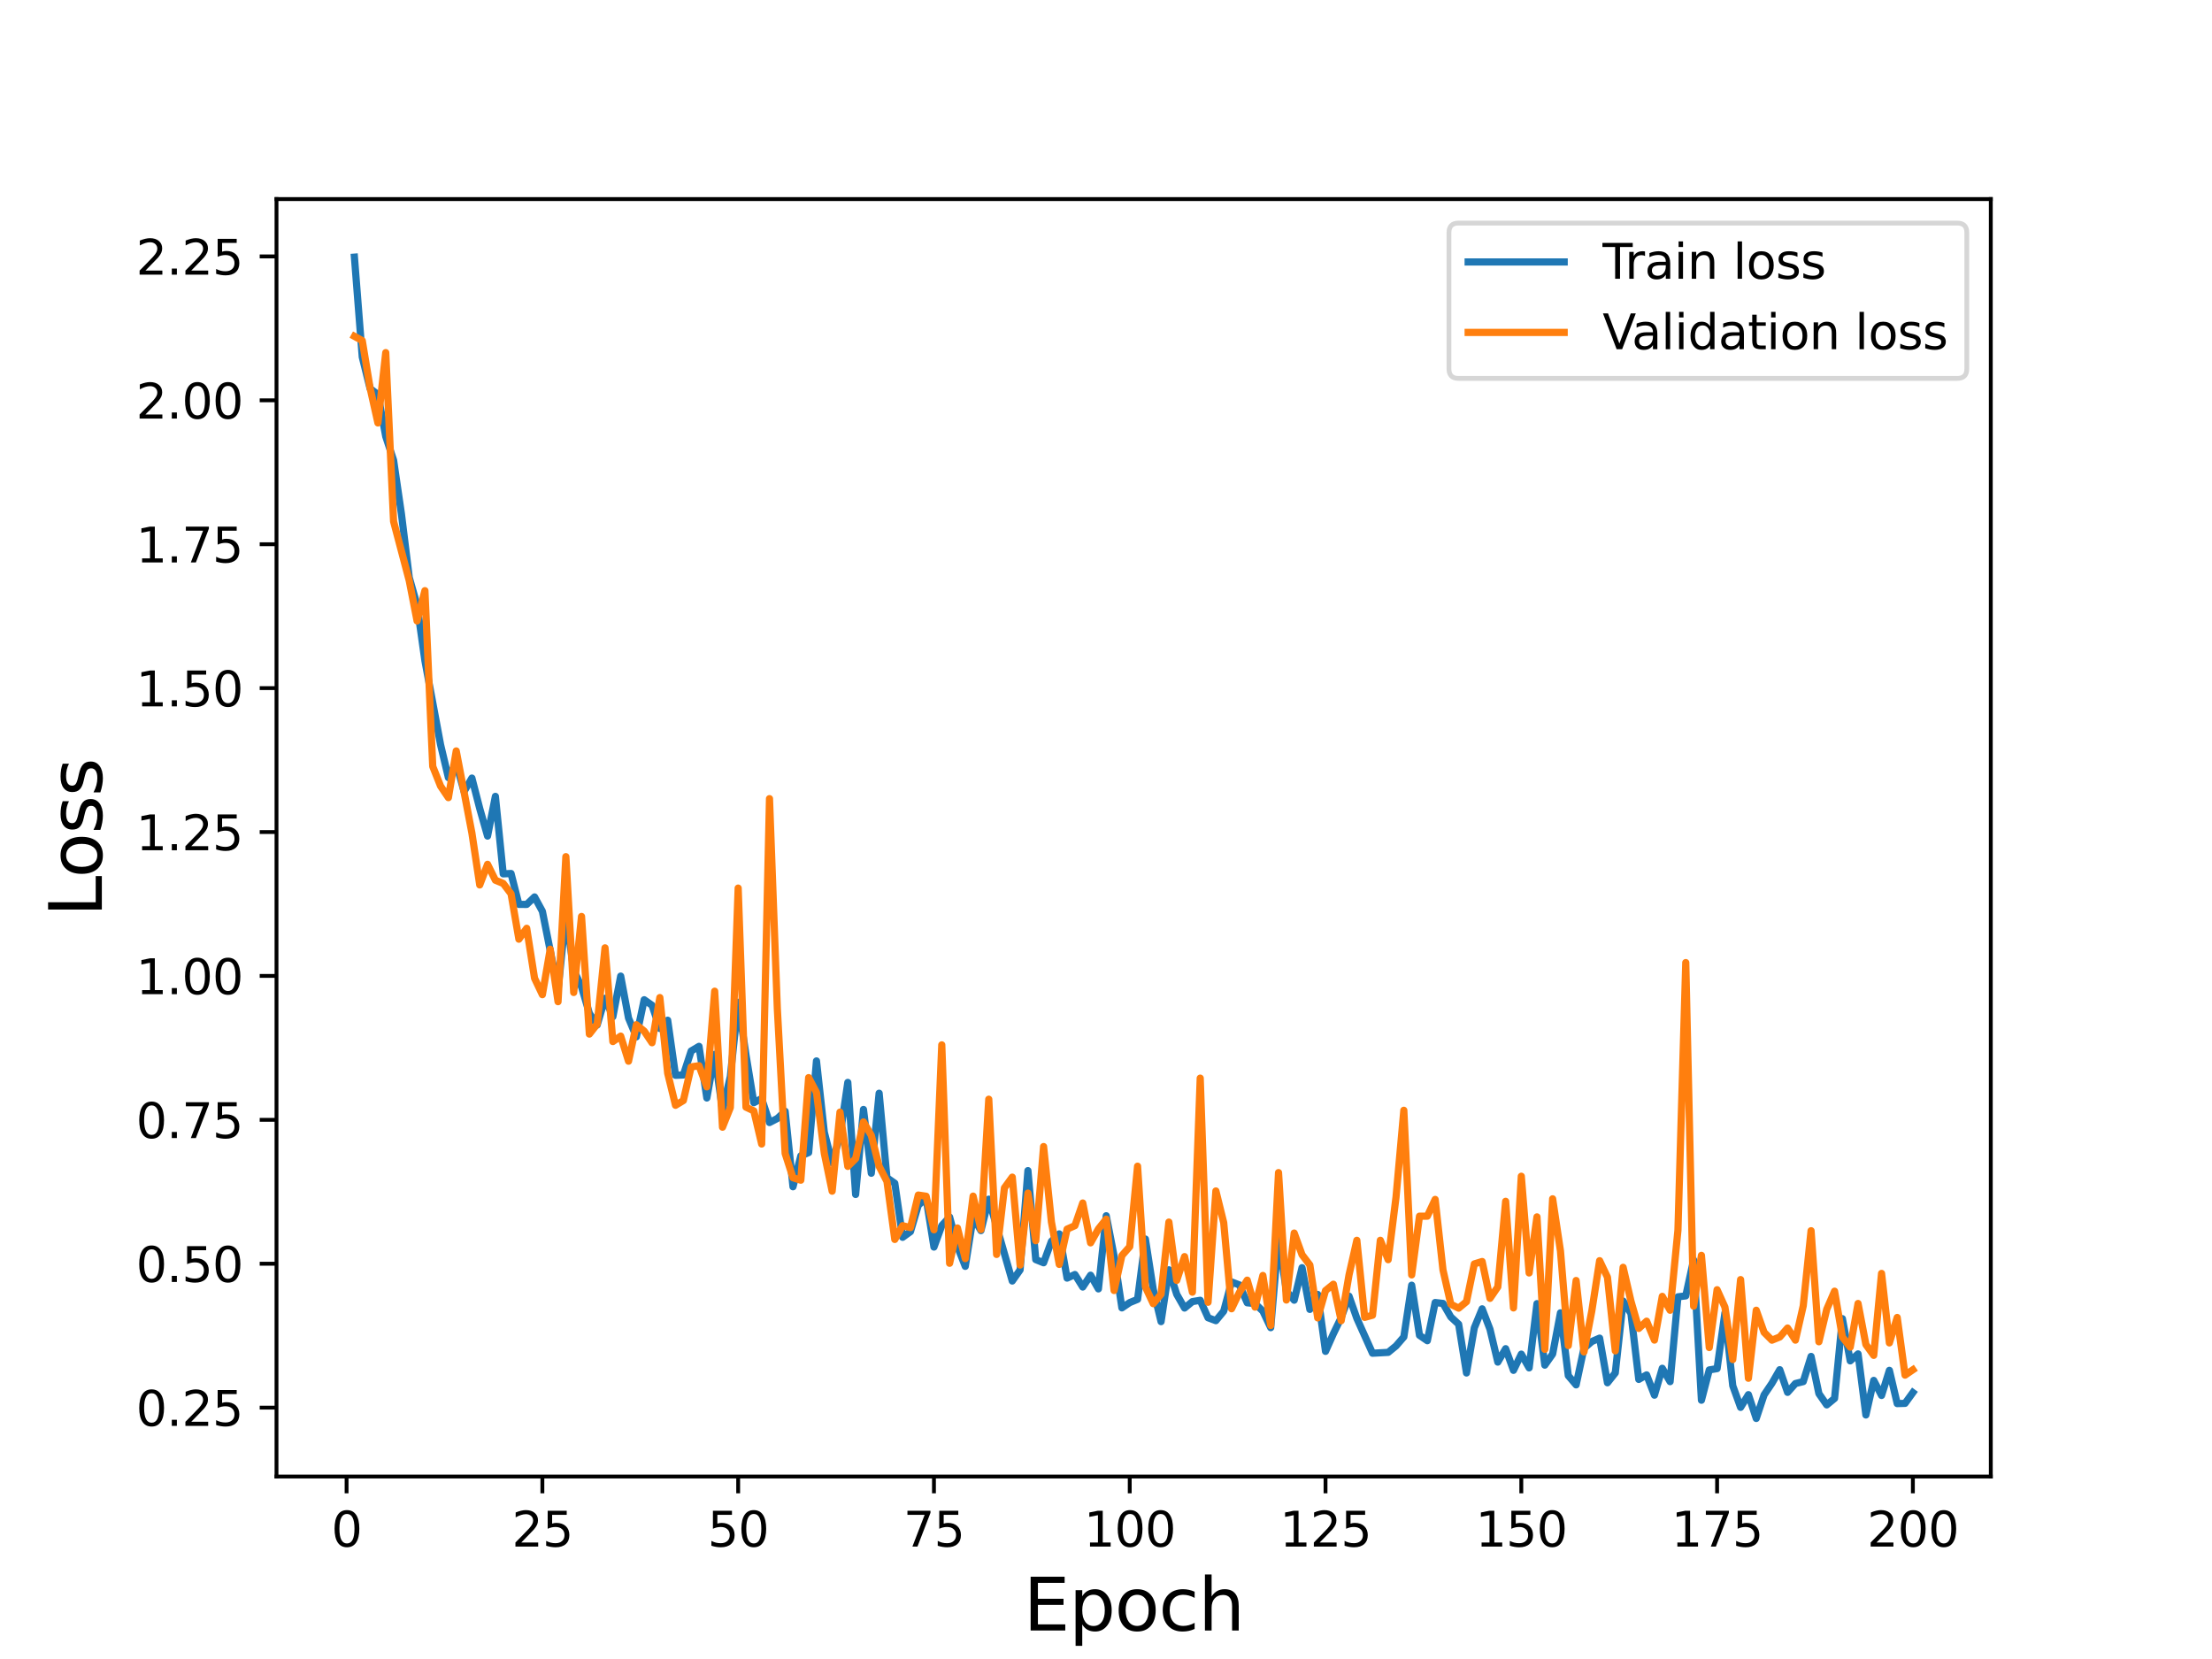<?xml version="1.0" encoding="utf-8" standalone="no"?>
<!DOCTYPE svg PUBLIC "-//W3C//DTD SVG 1.1//EN"
  "http://www.w3.org/Graphics/SVG/1.1/DTD/svg11.dtd">
<svg height="345.6pt" version="1.1" viewBox="0 0 460.8 345.6" width="460.8pt" xmlns="http://www.w3.org/2000/svg" xmlns:xlink="http://www.w3.org/1999/xlink">
 <defs>
  <style type="text/css">*{stroke-linecap:butt;stroke-linejoin:round;}</style>
 </defs>
 <g id="figure_1">
  <g id="patch_1">
   <path d="M 0 345.6 
L 460.8 345.6 
L 460.8 0 
L 0 0 
z
" style="fill:#ffffff;"/>
  </g>
  <g id="axes_1">
   <g id="patch_2">
    <path d="M 57.6 307.584 
L 414.72 307.584 
L 414.72 41.472 
L 57.6 41.472 
z
" style="fill:#ffffff;"/>
   </g>
   <g id="matplotlib.axis_1">
    <g id="xtick_1">
     <g id="line2d_1">
      <defs>
       <path d="M 0 0 
L 0 3.5 
" id="mfb85df17ee" style="stroke:#000000;stroke-width:0.8;"/>
      </defs>
      <g>
       <use style="stroke:#000000;stroke-width:0.8;" x="72.201" xlink:href="#mfb85df17ee" y="307.584"/>
      </g>
     </g>
     <g id="text_1">
      <!-- 0 -->
      <g transform="translate(69.02 322.182)scale(0.1 -0.1)">
       <defs>
        <path d="M 2034 4250 
Q 1547 4250 1301 3770 
Q 1056 3291 1056 2328 
Q 1056 1369 1301 889 
Q 1547 409 2034 409 
Q 2525 409 2770 889 
Q 3016 1369 3016 2328 
Q 3016 3291 2770 3770 
Q 2525 4250 2034 4250 
z
M 2034 4750 
Q 2819 4750 3233 4129 
Q 3647 3509 3647 2328 
Q 3647 1150 3233 529 
Q 2819 -91 2034 -91 
Q 1250 -91 836 529 
Q 422 1150 422 2328 
Q 422 3509 836 4129 
Q 1250 4750 2034 4750 
z
" id="DejaVuSans-30" transform="scale(0.016)"/>
       </defs>
       <use xlink:href="#DejaVuSans-30"/>
      </g>
     </g>
    </g>
    <g id="xtick_2">
     <g id="line2d_2">
      <g>
       <use style="stroke:#000000;stroke-width:0.8;" x="112.987" xlink:href="#mfb85df17ee" y="307.584"/>
      </g>
     </g>
     <g id="text_2">
      <!-- 25 -->
      <g transform="translate(106.625 322.182)scale(0.1 -0.1)">
       <defs>
        <path d="M 1228 531 
L 3431 531 
L 3431 0 
L 469 0 
L 469 531 
Q 828 903 1448 1529 
Q 2069 2156 2228 2338 
Q 2531 2678 2651 2914 
Q 2772 3150 2772 3378 
Q 2772 3750 2511 3984 
Q 2250 4219 1831 4219 
Q 1534 4219 1204 4116 
Q 875 4013 500 3803 
L 500 4441 
Q 881 4594 1212 4672 
Q 1544 4750 1819 4750 
Q 2544 4750 2975 4387 
Q 3406 4025 3406 3419 
Q 3406 3131 3298 2873 
Q 3191 2616 2906 2266 
Q 2828 2175 2409 1742 
Q 1991 1309 1228 531 
z
" id="DejaVuSans-32" transform="scale(0.016)"/>
        <path d="M 691 4666 
L 3169 4666 
L 3169 4134 
L 1269 4134 
L 1269 2991 
Q 1406 3038 1543 3061 
Q 1681 3084 1819 3084 
Q 2600 3084 3056 2656 
Q 3513 2228 3513 1497 
Q 3513 744 3044 326 
Q 2575 -91 1722 -91 
Q 1428 -91 1123 -41 
Q 819 9 494 109 
L 494 744 
Q 775 591 1075 516 
Q 1375 441 1709 441 
Q 2250 441 2565 725 
Q 2881 1009 2881 1497 
Q 2881 1984 2565 2268 
Q 2250 2553 1709 2553 
Q 1456 2553 1204 2497 
Q 953 2441 691 2322 
L 691 4666 
z
" id="DejaVuSans-35" transform="scale(0.016)"/>
       </defs>
       <use xlink:href="#DejaVuSans-32"/>
       <use x="63.623" xlink:href="#DejaVuSans-35"/>
      </g>
     </g>
    </g>
    <g id="xtick_3">
     <g id="line2d_3">
      <g>
       <use style="stroke:#000000;stroke-width:0.8;" x="153.773" xlink:href="#mfb85df17ee" y="307.584"/>
      </g>
     </g>
     <g id="text_3">
      <!-- 50 -->
      <g transform="translate(147.41 322.182)scale(0.1 -0.1)">
       <use xlink:href="#DejaVuSans-35"/>
       <use x="63.623" xlink:href="#DejaVuSans-30"/>
      </g>
     </g>
    </g>
    <g id="xtick_4">
     <g id="line2d_4">
      <g>
       <use style="stroke:#000000;stroke-width:0.8;" x="194.559" xlink:href="#mfb85df17ee" y="307.584"/>
      </g>
     </g>
     <g id="text_4">
      <!-- 75 -->
      <g transform="translate(188.196 322.182)scale(0.1 -0.1)">
       <defs>
        <path d="M 525 4666 
L 3525 4666 
L 3525 4397 
L 1831 0 
L 1172 0 
L 2766 4134 
L 525 4134 
L 525 4666 
z
" id="DejaVuSans-37" transform="scale(0.016)"/>
       </defs>
       <use xlink:href="#DejaVuSans-37"/>
       <use x="63.623" xlink:href="#DejaVuSans-35"/>
      </g>
     </g>
    </g>
    <g id="xtick_5">
     <g id="line2d_5">
      <g>
       <use style="stroke:#000000;stroke-width:0.8;" x="235.344" xlink:href="#mfb85df17ee" y="307.584"/>
      </g>
     </g>
     <g id="text_5">
      <!-- 100 -->
      <g transform="translate(225.801 322.182)scale(0.1 -0.1)">
       <defs>
        <path d="M 794 531 
L 1825 531 
L 1825 4091 
L 703 3866 
L 703 4441 
L 1819 4666 
L 2450 4666 
L 2450 531 
L 3481 531 
L 3481 0 
L 794 0 
L 794 531 
z
" id="DejaVuSans-31" transform="scale(0.016)"/>
       </defs>
       <use xlink:href="#DejaVuSans-31"/>
       <use x="63.623" xlink:href="#DejaVuSans-30"/>
       <use x="127.246" xlink:href="#DejaVuSans-30"/>
      </g>
     </g>
    </g>
    <g id="xtick_6">
     <g id="line2d_6">
      <g>
       <use style="stroke:#000000;stroke-width:0.8;" x="276.13" xlink:href="#mfb85df17ee" y="307.584"/>
      </g>
     </g>
     <g id="text_6">
      <!-- 125 -->
      <g transform="translate(266.586 322.182)scale(0.1 -0.1)">
       <use xlink:href="#DejaVuSans-31"/>
       <use x="63.623" xlink:href="#DejaVuSans-32"/>
       <use x="127.246" xlink:href="#DejaVuSans-35"/>
      </g>
     </g>
    </g>
    <g id="xtick_7">
     <g id="line2d_7">
      <g>
       <use style="stroke:#000000;stroke-width:0.8;" x="316.916" xlink:href="#mfb85df17ee" y="307.584"/>
      </g>
     </g>
     <g id="text_7">
      <!-- 150 -->
      <g transform="translate(307.372 322.182)scale(0.1 -0.1)">
       <use xlink:href="#DejaVuSans-31"/>
       <use x="63.623" xlink:href="#DejaVuSans-35"/>
       <use x="127.246" xlink:href="#DejaVuSans-30"/>
      </g>
     </g>
    </g>
    <g id="xtick_8">
     <g id="line2d_8">
      <g>
       <use style="stroke:#000000;stroke-width:0.8;" x="357.702" xlink:href="#mfb85df17ee" y="307.584"/>
      </g>
     </g>
     <g id="text_8">
      <!-- 175 -->
      <g transform="translate(348.158 322.182)scale(0.1 -0.1)">
       <use xlink:href="#DejaVuSans-31"/>
       <use x="63.623" xlink:href="#DejaVuSans-37"/>
       <use x="127.246" xlink:href="#DejaVuSans-35"/>
      </g>
     </g>
    </g>
    <g id="xtick_9">
     <g id="line2d_9">
      <g>
       <use style="stroke:#000000;stroke-width:0.8;" x="398.487" xlink:href="#mfb85df17ee" y="307.584"/>
      </g>
     </g>
     <g id="text_9">
      <!-- 200 -->
      <g transform="translate(388.944 322.182)scale(0.1 -0.1)">
       <use xlink:href="#DejaVuSans-32"/>
       <use x="63.623" xlink:href="#DejaVuSans-30"/>
       <use x="127.246" xlink:href="#DejaVuSans-30"/>
      </g>
     </g>
    </g>
    <g id="text_10">
     <!-- Epoch -->
     <g transform="translate(213.194 339.66)scale(0.15 -0.15)">
      <defs>
       <path d="M 628 4666 
L 3578 4666 
L 3578 4134 
L 1259 4134 
L 1259 2753 
L 3481 2753 
L 3481 2222 
L 1259 2222 
L 1259 531 
L 3634 531 
L 3634 0 
L 628 0 
L 628 4666 
z
" id="DejaVuSans-45" transform="scale(0.016)"/>
       <path d="M 1159 525 
L 1159 -1331 
L 581 -1331 
L 581 3500 
L 1159 3500 
L 1159 2969 
Q 1341 3281 1617 3432 
Q 1894 3584 2278 3584 
Q 2916 3584 3314 3078 
Q 3713 2572 3713 1747 
Q 3713 922 3314 415 
Q 2916 -91 2278 -91 
Q 1894 -91 1617 61 
Q 1341 213 1159 525 
z
M 3116 1747 
Q 3116 2381 2855 2742 
Q 2594 3103 2138 3103 
Q 1681 3103 1420 2742 
Q 1159 2381 1159 1747 
Q 1159 1113 1420 752 
Q 1681 391 2138 391 
Q 2594 391 2855 752 
Q 3116 1113 3116 1747 
z
" id="DejaVuSans-70" transform="scale(0.016)"/>
       <path d="M 1959 3097 
Q 1497 3097 1228 2736 
Q 959 2375 959 1747 
Q 959 1119 1226 758 
Q 1494 397 1959 397 
Q 2419 397 2687 759 
Q 2956 1122 2956 1747 
Q 2956 2369 2687 2733 
Q 2419 3097 1959 3097 
z
M 1959 3584 
Q 2709 3584 3137 3096 
Q 3566 2609 3566 1747 
Q 3566 888 3137 398 
Q 2709 -91 1959 -91 
Q 1206 -91 779 398 
Q 353 888 353 1747 
Q 353 2609 779 3096 
Q 1206 3584 1959 3584 
z
" id="DejaVuSans-6f" transform="scale(0.016)"/>
       <path d="M 3122 3366 
L 3122 2828 
Q 2878 2963 2633 3030 
Q 2388 3097 2138 3097 
Q 1578 3097 1268 2742 
Q 959 2388 959 1747 
Q 959 1106 1268 751 
Q 1578 397 2138 397 
Q 2388 397 2633 464 
Q 2878 531 3122 666 
L 3122 134 
Q 2881 22 2623 -34 
Q 2366 -91 2075 -91 
Q 1284 -91 818 406 
Q 353 903 353 1747 
Q 353 2603 823 3093 
Q 1294 3584 2113 3584 
Q 2378 3584 2631 3529 
Q 2884 3475 3122 3366 
z
" id="DejaVuSans-63" transform="scale(0.016)"/>
       <path d="M 3513 2113 
L 3513 0 
L 2938 0 
L 2938 2094 
Q 2938 2591 2744 2837 
Q 2550 3084 2163 3084 
Q 1697 3084 1428 2787 
Q 1159 2491 1159 1978 
L 1159 0 
L 581 0 
L 581 4863 
L 1159 4863 
L 1159 2956 
Q 1366 3272 1645 3428 
Q 1925 3584 2291 3584 
Q 2894 3584 3203 3211 
Q 3513 2838 3513 2113 
z
" id="DejaVuSans-68" transform="scale(0.016)"/>
      </defs>
      <use xlink:href="#DejaVuSans-45"/>
      <use x="63.184" xlink:href="#DejaVuSans-70"/>
      <use x="126.66" xlink:href="#DejaVuSans-6f"/>
      <use x="187.842" xlink:href="#DejaVuSans-63"/>
      <use x="242.822" xlink:href="#DejaVuSans-68"/>
     </g>
    </g>
   </g>
   <g id="matplotlib.axis_2">
    <g id="ytick_1">
     <g id="line2d_10">
      <defs>
       <path d="M 0 0 
L -3.5 0 
" id="m30bbc45e49" style="stroke:#000000;stroke-width:0.8;"/>
      </defs>
      <g>
       <use style="stroke:#000000;stroke-width:0.8;" x="57.6" xlink:href="#m30bbc45e49" y="293.234"/>
      </g>
     </g>
     <g id="text_11">
      <!-- 0.25 -->
      <g transform="translate(28.334 297.033)scale(0.1 -0.1)">
       <defs>
        <path d="M 684 794 
L 1344 794 
L 1344 0 
L 684 0 
L 684 794 
z
" id="DejaVuSans-2e" transform="scale(0.016)"/>
       </defs>
       <use xlink:href="#DejaVuSans-30"/>
       <use x="63.623" xlink:href="#DejaVuSans-2e"/>
       <use x="95.41" xlink:href="#DejaVuSans-32"/>
       <use x="159.033" xlink:href="#DejaVuSans-35"/>
      </g>
     </g>
    </g>
    <g id="ytick_2">
     <g id="line2d_11">
      <g>
       <use style="stroke:#000000;stroke-width:0.8;" x="57.6" xlink:href="#m30bbc45e49" y="263.257"/>
      </g>
     </g>
     <g id="text_12">
      <!-- 0.50 -->
      <g transform="translate(28.334 267.056)scale(0.1 -0.1)">
       <use xlink:href="#DejaVuSans-30"/>
       <use x="63.623" xlink:href="#DejaVuSans-2e"/>
       <use x="95.41" xlink:href="#DejaVuSans-35"/>
       <use x="159.033" xlink:href="#DejaVuSans-30"/>
      </g>
     </g>
    </g>
    <g id="ytick_3">
     <g id="line2d_12">
      <g>
       <use style="stroke:#000000;stroke-width:0.8;" x="57.6" xlink:href="#m30bbc45e49" y="233.28"/>
      </g>
     </g>
     <g id="text_13">
      <!-- 0.75 -->
      <g transform="translate(28.334 237.079)scale(0.1 -0.1)">
       <use xlink:href="#DejaVuSans-30"/>
       <use x="63.623" xlink:href="#DejaVuSans-2e"/>
       <use x="95.41" xlink:href="#DejaVuSans-37"/>
       <use x="159.033" xlink:href="#DejaVuSans-35"/>
      </g>
     </g>
    </g>
    <g id="ytick_4">
     <g id="line2d_13">
      <g>
       <use style="stroke:#000000;stroke-width:0.8;" x="57.6" xlink:href="#m30bbc45e49" y="203.303"/>
      </g>
     </g>
     <g id="text_14">
      <!-- 1.00 -->
      <g transform="translate(28.334 207.102)scale(0.1 -0.1)">
       <use xlink:href="#DejaVuSans-31"/>
       <use x="63.623" xlink:href="#DejaVuSans-2e"/>
       <use x="95.41" xlink:href="#DejaVuSans-30"/>
       <use x="159.033" xlink:href="#DejaVuSans-30"/>
      </g>
     </g>
    </g>
    <g id="ytick_5">
     <g id="line2d_14">
      <g>
       <use style="stroke:#000000;stroke-width:0.8;" x="57.6" xlink:href="#m30bbc45e49" y="173.325"/>
      </g>
     </g>
     <g id="text_15">
      <!-- 1.25 -->
      <g transform="translate(28.334 177.125)scale(0.1 -0.1)">
       <use xlink:href="#DejaVuSans-31"/>
       <use x="63.623" xlink:href="#DejaVuSans-2e"/>
       <use x="95.41" xlink:href="#DejaVuSans-32"/>
       <use x="159.033" xlink:href="#DejaVuSans-35"/>
      </g>
     </g>
    </g>
    <g id="ytick_6">
     <g id="line2d_15">
      <g>
       <use style="stroke:#000000;stroke-width:0.8;" x="57.6" xlink:href="#m30bbc45e49" y="143.348"/>
      </g>
     </g>
     <g id="text_16">
      <!-- 1.50 -->
      <g transform="translate(28.334 147.147)scale(0.1 -0.1)">
       <use xlink:href="#DejaVuSans-31"/>
       <use x="63.623" xlink:href="#DejaVuSans-2e"/>
       <use x="95.41" xlink:href="#DejaVuSans-35"/>
       <use x="159.033" xlink:href="#DejaVuSans-30"/>
      </g>
     </g>
    </g>
    <g id="ytick_7">
     <g id="line2d_16">
      <g>
       <use style="stroke:#000000;stroke-width:0.8;" x="57.6" xlink:href="#m30bbc45e49" y="113.371"/>
      </g>
     </g>
     <g id="text_17">
      <!-- 1.75 -->
      <g transform="translate(28.334 117.17)scale(0.1 -0.1)">
       <use xlink:href="#DejaVuSans-31"/>
       <use x="63.623" xlink:href="#DejaVuSans-2e"/>
       <use x="95.41" xlink:href="#DejaVuSans-37"/>
       <use x="159.033" xlink:href="#DejaVuSans-35"/>
      </g>
     </g>
    </g>
    <g id="ytick_8">
     <g id="line2d_17">
      <g>
       <use style="stroke:#000000;stroke-width:0.8;" x="57.6" xlink:href="#m30bbc45e49" y="83.394"/>
      </g>
     </g>
     <g id="text_18">
      <!-- 2.00 -->
      <g transform="translate(28.334 87.193)scale(0.1 -0.1)">
       <use xlink:href="#DejaVuSans-32"/>
       <use x="63.623" xlink:href="#DejaVuSans-2e"/>
       <use x="95.41" xlink:href="#DejaVuSans-30"/>
       <use x="159.033" xlink:href="#DejaVuSans-30"/>
      </g>
     </g>
    </g>
    <g id="ytick_9">
     <g id="line2d_18">
      <g>
       <use style="stroke:#000000;stroke-width:0.8;" x="57.6" xlink:href="#m30bbc45e49" y="53.417"/>
      </g>
     </g>
     <g id="text_19">
      <!-- 2.25 -->
      <g transform="translate(28.334 57.216)scale(0.1 -0.1)">
       <use xlink:href="#DejaVuSans-32"/>
       <use x="63.623" xlink:href="#DejaVuSans-2e"/>
       <use x="95.41" xlink:href="#DejaVuSans-32"/>
       <use x="159.033" xlink:href="#DejaVuSans-35"/>
      </g>
     </g>
    </g>
    <g id="text_20">
     <!-- Loss -->
     <g transform="translate(21.215 190.979)rotate(-90)scale(0.15 -0.15)">
      <defs>
       <path d="M 628 4666 
L 1259 4666 
L 1259 531 
L 3531 531 
L 3531 0 
L 628 0 
L 628 4666 
z
" id="DejaVuSans-4c" transform="scale(0.016)"/>
       <path d="M 2834 3397 
L 2834 2853 
Q 2591 2978 2328 3040 
Q 2066 3103 1784 3103 
Q 1356 3103 1142 2972 
Q 928 2841 928 2578 
Q 928 2378 1081 2264 
Q 1234 2150 1697 2047 
L 1894 2003 
Q 2506 1872 2764 1633 
Q 3022 1394 3022 966 
Q 3022 478 2636 193 
Q 2250 -91 1575 -91 
Q 1294 -91 989 -36 
Q 684 19 347 128 
L 347 722 
Q 666 556 975 473 
Q 1284 391 1588 391 
Q 1994 391 2212 530 
Q 2431 669 2431 922 
Q 2431 1156 2273 1281 
Q 2116 1406 1581 1522 
L 1381 1569 
Q 847 1681 609 1914 
Q 372 2147 372 2553 
Q 372 3047 722 3315 
Q 1072 3584 1716 3584 
Q 2034 3584 2315 3537 
Q 2597 3491 2834 3397 
z
" id="DejaVuSans-73" transform="scale(0.016)"/>
      </defs>
      <use xlink:href="#DejaVuSans-4c"/>
      <use x="53.963" xlink:href="#DejaVuSans-6f"/>
      <use x="115.145" xlink:href="#DejaVuSans-73"/>
      <use x="167.244" xlink:href="#DejaVuSans-73"/>
     </g>
    </g>
   </g>
   <g id="line2d_19">
    <path clip-path="url(#pb937b104c6)" d="M 73.833 53.568 
L 75.464 74.372 
L 77.096 80.947 
L 78.727 82.18 
L 80.358 90.926 
L 81.99 95.873 
L 83.621 107.033 
L 85.253 120.306 
L 86.884 126.067 
L 88.516 137.634 
L 91.778 155.128 
L 93.41 161.997 
L 95.041 159.013 
L 96.673 164.878 
L 98.304 162.088 
L 99.936 168.422 
L 101.567 174.168 
L 103.198 165.896 
L 104.83 182.04 
L 106.461 181.965 
L 108.093 188.399 
L 109.724 188.408 
L 111.356 186.847 
L 112.987 189.839 
L 116.25 206.194 
L 117.881 190.426 
L 119.513 202.093 
L 121.144 205.575 
L 122.776 211.102 
L 124.407 213.521 
L 126.038 207.963 
L 127.67 211.806 
L 129.301 203.341 
L 130.933 212.079 
L 132.564 215.991 
L 134.196 208.266 
L 135.827 209.419 
L 137.458 214.25 
L 139.09 212.535 
L 140.721 224.005 
L 142.353 223.937 
L 143.984 218.944 
L 145.616 217.974 
L 147.247 228.729 
L 148.879 219.64 
L 150.51 231.312 
L 152.141 224.264 
L 153.773 208.799 
L 155.404 219.785 
L 157.036 229.713 
L 158.667 228.848 
L 160.299 233.847 
L 161.93 233.001 
L 163.561 231.505 
L 165.193 247.223 
L 166.824 240.786 
L 168.456 240.104 
L 170.087 221.01 
L 171.719 235.869 
L 173.35 242.249 
L 174.981 236.67 
L 176.613 225.487 
L 178.244 248.832 
L 179.876 231.119 
L 181.507 244.409 
L 183.139 227.738 
L 184.77 245.348 
L 186.401 246.496 
L 188.033 257.754 
L 189.664 256.573 
L 191.296 251.068 
L 192.927 249.616 
L 194.559 259.787 
L 196.19 255.31 
L 197.821 253.528 
L 199.453 259.639 
L 201.084 263.807 
L 202.716 253.585 
L 204.347 256.358 
L 205.979 249.811 
L 210.873 266.857 
L 212.504 264.545 
L 214.136 243.861 
L 215.767 262.397 
L 217.399 263.057 
L 219.03 258.597 
L 220.661 257.043 
L 222.293 266.253 
L 223.924 265.509 
L 225.556 268.11 
L 227.187 265.648 
L 228.819 268.5 
L 230.45 253.264 
L 232.081 261.638 
L 233.713 272.454 
L 235.344 271.349 
L 236.976 270.679 
L 238.607 258.112 
L 240.239 268.593 
L 241.87 275.318 
L 243.501 264.521 
L 245.133 269.632 
L 246.764 272.488 
L 248.396 271.146 
L 250.027 270.874 
L 251.659 274.511 
L 253.29 275.118 
L 254.921 273.145 
L 256.553 267.049 
L 258.184 267.673 
L 259.816 271.393 
L 261.447 271.559 
L 263.079 273.128 
L 264.71 276.577 
L 266.341 257.849 
L 267.973 268.95 
L 269.604 270.854 
L 271.236 264.083 
L 272.867 272.771 
L 274.499 269.655 
L 276.13 281.515 
L 277.761 277.859 
L 279.393 274.477 
L 281.024 270.01 
L 282.656 274.637 
L 285.919 281.901 
L 289.181 281.723 
L 290.813 280.388 
L 292.444 278.504 
L 294.076 267.731 
L 295.707 278.171 
L 297.339 279.294 
L 298.97 271.339 
L 300.601 271.528 
L 302.233 274.352 
L 303.864 275.859 
L 305.496 286.017 
L 307.127 276.614 
L 308.759 272.655 
L 310.39 276.902 
L 312.021 283.751 
L 313.653 280.956 
L 315.284 285.465 
L 316.916 282.093 
L 318.547 284.955 
L 320.179 271.573 
L 321.81 284.382 
L 323.441 282.069 
L 325.073 273.487 
L 326.704 286.572 
L 328.336 288.493 
L 329.967 280.887 
L 331.599 279.469 
L 333.23 278.757 
L 334.862 288.056 
L 336.493 286.001 
L 338.124 271.028 
L 339.756 273.624 
L 341.387 287.356 
L 343.019 286.412 
L 344.65 290.639 
L 346.282 285.037 
L 347.913 287.821 
L 349.544 270.155 
L 351.176 269.953 
L 352.807 262.466 
L 354.439 291.691 
L 356.07 285.38 
L 357.702 285.107 
L 359.333 273.5 
L 360.964 288.672 
L 362.596 293.181 
L 364.227 290.53 
L 365.859 295.488 
L 367.49 290.588 
L 369.122 288.167 
L 370.753 285.332 
L 372.384 290.054 
L 374.016 288.216 
L 375.647 287.815 
L 377.279 282.568 
L 378.91 290.317 
L 380.542 292.663 
L 382.173 291.32 
L 383.804 274.706 
L 385.436 283.493 
L 387.067 282.043 
L 388.699 294.763 
L 390.33 287.564 
L 391.962 290.699 
L 393.593 285.47 
L 395.224 292.393 
L 396.856 292.346 
L 398.487 290.098 
L 398.487 290.098 
" style="fill:none;stroke:#1f77b4;stroke-linecap:square;stroke-width:1.5;"/>
   </g>
   <g id="line2d_20">
    <path clip-path="url(#pb937b104c6)" d="M 73.833 70.061 
L 75.464 70.961 
L 77.096 80.829 
L 78.727 88.105 
L 80.358 73.455 
L 81.99 108.619 
L 85.253 120.969 
L 86.884 129.353 
L 88.516 123.046 
L 90.147 159.658 
L 91.778 163.757 
L 93.41 166.166 
L 95.041 156.434 
L 98.304 173.53 
L 99.936 184.353 
L 101.567 180.049 
L 103.198 183.365 
L 104.83 184.042 
L 106.461 186.188 
L 108.093 195.647 
L 109.724 193.38 
L 111.356 203.778 
L 112.987 207.212 
L 114.618 197.739 
L 116.25 208.67 
L 117.881 178.458 
L 119.513 206.755 
L 121.144 190.915 
L 122.776 215.419 
L 124.407 213.326 
L 126.038 197.455 
L 127.67 216.977 
L 129.301 215.841 
L 130.933 221.068 
L 132.564 213.478 
L 134.196 214.8 
L 135.827 217.224 
L 137.458 207.813 
L 139.09 223.571 
L 140.721 230.253 
L 142.353 229.265 
L 143.984 222.253 
L 145.616 222.008 
L 147.247 226.411 
L 148.879 206.487 
L 150.51 234.814 
L 152.141 230.739 
L 153.773 185.008 
L 155.404 230.641 
L 157.036 231.419 
L 158.667 238.317 
L 160.299 166.373 
L 161.93 210.096 
L 163.561 240.295 
L 165.193 245.347 
L 166.824 245.854 
L 168.456 224.487 
L 170.087 227.579 
L 171.719 240.281 
L 173.35 248.143 
L 174.981 231.68 
L 176.613 242.982 
L 178.244 241.36 
L 179.876 233.717 
L 181.507 236.526 
L 183.139 242.964 
L 184.77 246.115 
L 186.401 258.2 
L 188.033 255.329 
L 189.664 255.737 
L 191.296 248.953 
L 192.927 249.197 
L 194.559 256.189 
L 196.19 217.663 
L 197.821 263.164 
L 199.453 255.81 
L 201.084 262.198 
L 202.716 249.177 
L 204.347 256.138 
L 205.979 228.989 
L 207.61 261.323 
L 209.241 247.463 
L 210.873 245.221 
L 212.504 263.537 
L 214.136 248.547 
L 215.767 258.462 
L 217.399 238.847 
L 219.03 254.547 
L 220.661 263.399 
L 222.293 256.052 
L 223.924 255.327 
L 225.556 250.608 
L 227.187 258.91 
L 228.819 256.01 
L 230.45 253.969 
L 232.081 268.834 
L 233.713 261.554 
L 235.344 259.704 
L 236.976 242.941 
L 238.607 268.09 
L 240.239 271.578 
L 241.87 269.604 
L 243.501 254.583 
L 245.133 266.723 
L 246.764 261.774 
L 248.396 269.182 
L 250.027 224.6 
L 251.659 271.291 
L 253.29 248.1 
L 254.921 254.709 
L 256.553 272.642 
L 258.184 269.245 
L 259.816 266.679 
L 261.447 272.296 
L 263.079 265.705 
L 264.71 276.126 
L 266.341 244.273 
L 267.973 270.82 
L 269.604 256.868 
L 271.236 261.384 
L 272.867 263.523 
L 274.499 274.541 
L 276.13 268.848 
L 277.761 267.526 
L 279.393 275.129 
L 281.024 265.595 
L 282.656 258.378 
L 284.287 274.433 
L 285.919 273.987 
L 287.55 258.372 
L 289.181 262.416 
L 290.813 249.421 
L 292.444 231.294 
L 294.076 265.586 
L 295.707 253.349 
L 297.339 253.351 
L 298.97 249.862 
L 300.601 264.552 
L 302.233 271.695 
L 303.864 272.511 
L 305.496 271.16 
L 307.127 263.298 
L 308.759 262.794 
L 310.39 270.47 
L 312.021 268.091 
L 313.653 250.256 
L 315.284 272.464 
L 316.916 245.033 
L 318.547 265.178 
L 320.179 253.501 
L 321.81 281.093 
L 323.441 249.735 
L 325.073 260.604 
L 326.704 280.314 
L 328.336 266.753 
L 329.967 281.629 
L 331.599 273.103 
L 333.23 262.624 
L 334.862 266.071 
L 336.493 281.414 
L 338.124 264.004 
L 339.756 271.047 
L 341.387 276.738 
L 343.019 275.225 
L 344.65 279.168 
L 346.282 270.055 
L 347.913 272.95 
L 349.544 256.279 
L 351.176 200.525 
L 352.807 272.095 
L 354.439 261.513 
L 356.07 280.717 
L 357.702 268.675 
L 359.333 272.289 
L 360.964 283.222 
L 362.596 266.562 
L 364.227 287.119 
L 365.859 272.948 
L 367.49 277.551 
L 369.122 279.183 
L 370.753 278.524 
L 372.384 276.654 
L 374.016 279.174 
L 375.647 272.038 
L 377.279 256.38 
L 378.91 279.517 
L 380.542 272.751 
L 382.173 268.98 
L 383.804 278.526 
L 385.436 280.632 
L 387.067 271.541 
L 388.699 280.096 
L 390.33 282.343 
L 391.962 265.276 
L 393.593 279.75 
L 395.224 274.454 
L 396.856 286.465 
L 398.487 285.349 
L 398.487 285.349 
" style="fill:none;stroke:#ff7f0e;stroke-linecap:square;stroke-width:1.5;"/>
   </g>
   <g id="patch_3">
    <path d="M 57.6 307.584 
L 57.6 41.472 
" style="fill:none;stroke:#000000;stroke-linecap:square;stroke-linejoin:miter;stroke-width:0.8;"/>
   </g>
   <g id="patch_4">
    <path d="M 414.72 307.584 
L 414.72 41.472 
" style="fill:none;stroke:#000000;stroke-linecap:square;stroke-linejoin:miter;stroke-width:0.8;"/>
   </g>
   <g id="patch_5">
    <path d="M 57.6 307.584 
L 414.72 307.584 
" style="fill:none;stroke:#000000;stroke-linecap:square;stroke-linejoin:miter;stroke-width:0.8;"/>
   </g>
   <g id="patch_6">
    <path d="M 57.6 41.472 
L 414.72 41.472 
" style="fill:none;stroke:#000000;stroke-linecap:square;stroke-linejoin:miter;stroke-width:0.8;"/>
   </g>
   <g id="legend_1">
    <g id="patch_7">
     <path d="M 303.845 78.828 
L 407.72 78.828 
Q 409.72 78.828 409.72 76.828 
L 409.72 48.472 
Q 409.72 46.472 407.72 46.472 
L 303.845 46.472 
Q 301.845 46.472 301.845 48.472 
L 301.845 76.828 
Q 301.845 78.828 303.845 78.828 
z
" style="fill:#ffffff;opacity:0.8;stroke:#cccccc;stroke-linejoin:miter;"/>
    </g>
    <g id="line2d_21">
     <path d="M 305.845 54.57 
L 325.845 54.57 
" style="fill:none;stroke:#1f77b4;stroke-linecap:square;stroke-width:1.5;"/>
    </g>
    <g id="line2d_22"/>
    <g id="text_21">
     <!-- Train loss -->
     <g transform="translate(333.845 58.07)scale(0.1 -0.1)">
      <defs>
       <path d="M -19 4666 
L 3928 4666 
L 3928 4134 
L 2272 4134 
L 2272 0 
L 1638 0 
L 1638 4134 
L -19 4134 
L -19 4666 
z
" id="DejaVuSans-54" transform="scale(0.016)"/>
       <path d="M 2631 2963 
Q 2534 3019 2420 3045 
Q 2306 3072 2169 3072 
Q 1681 3072 1420 2755 
Q 1159 2438 1159 1844 
L 1159 0 
L 581 0 
L 581 3500 
L 1159 3500 
L 1159 2956 
Q 1341 3275 1631 3429 
Q 1922 3584 2338 3584 
Q 2397 3584 2469 3576 
Q 2541 3569 2628 3553 
L 2631 2963 
z
" id="DejaVuSans-72" transform="scale(0.016)"/>
       <path d="M 2194 1759 
Q 1497 1759 1228 1600 
Q 959 1441 959 1056 
Q 959 750 1161 570 
Q 1363 391 1709 391 
Q 2188 391 2477 730 
Q 2766 1069 2766 1631 
L 2766 1759 
L 2194 1759 
z
M 3341 1997 
L 3341 0 
L 2766 0 
L 2766 531 
Q 2569 213 2275 61 
Q 1981 -91 1556 -91 
Q 1019 -91 701 211 
Q 384 513 384 1019 
Q 384 1609 779 1909 
Q 1175 2209 1959 2209 
L 2766 2209 
L 2766 2266 
Q 2766 2663 2505 2880 
Q 2244 3097 1772 3097 
Q 1472 3097 1187 3025 
Q 903 2953 641 2809 
L 641 3341 
Q 956 3463 1253 3523 
Q 1550 3584 1831 3584 
Q 2591 3584 2966 3190 
Q 3341 2797 3341 1997 
z
" id="DejaVuSans-61" transform="scale(0.016)"/>
       <path d="M 603 3500 
L 1178 3500 
L 1178 0 
L 603 0 
L 603 3500 
z
M 603 4863 
L 1178 4863 
L 1178 4134 
L 603 4134 
L 603 4863 
z
" id="DejaVuSans-69" transform="scale(0.016)"/>
       <path d="M 3513 2113 
L 3513 0 
L 2938 0 
L 2938 2094 
Q 2938 2591 2744 2837 
Q 2550 3084 2163 3084 
Q 1697 3084 1428 2787 
Q 1159 2491 1159 1978 
L 1159 0 
L 581 0 
L 581 3500 
L 1159 3500 
L 1159 2956 
Q 1366 3272 1645 3428 
Q 1925 3584 2291 3584 
Q 2894 3584 3203 3211 
Q 3513 2838 3513 2113 
z
" id="DejaVuSans-6e" transform="scale(0.016)"/>
       <path id="DejaVuSans-20" transform="scale(0.016)"/>
       <path d="M 603 4863 
L 1178 4863 
L 1178 0 
L 603 0 
L 603 4863 
z
" id="DejaVuSans-6c" transform="scale(0.016)"/>
      </defs>
      <use xlink:href="#DejaVuSans-54"/>
      <use x="46.334" xlink:href="#DejaVuSans-72"/>
      <use x="87.447" xlink:href="#DejaVuSans-61"/>
      <use x="148.727" xlink:href="#DejaVuSans-69"/>
      <use x="176.51" xlink:href="#DejaVuSans-6e"/>
      <use x="239.889" xlink:href="#DejaVuSans-20"/>
      <use x="271.676" xlink:href="#DejaVuSans-6c"/>
      <use x="299.459" xlink:href="#DejaVuSans-6f"/>
      <use x="360.641" xlink:href="#DejaVuSans-73"/>
      <use x="412.74" xlink:href="#DejaVuSans-73"/>
     </g>
    </g>
    <g id="line2d_23">
     <path d="M 305.845 69.249 
L 325.845 69.249 
" style="fill:none;stroke:#ff7f0e;stroke-linecap:square;stroke-width:1.5;"/>
    </g>
    <g id="line2d_24"/>
    <g id="text_22">
     <!-- Validation loss -->
     <g transform="translate(333.845 72.749)scale(0.1 -0.1)">
      <defs>
       <path d="M 1831 0 
L 50 4666 
L 709 4666 
L 2188 738 
L 3669 4666 
L 4325 4666 
L 2547 0 
L 1831 0 
z
" id="DejaVuSans-56" transform="scale(0.016)"/>
       <path d="M 2906 2969 
L 2906 4863 
L 3481 4863 
L 3481 0 
L 2906 0 
L 2906 525 
Q 2725 213 2448 61 
Q 2172 -91 1784 -91 
Q 1150 -91 751 415 
Q 353 922 353 1747 
Q 353 2572 751 3078 
Q 1150 3584 1784 3584 
Q 2172 3584 2448 3432 
Q 2725 3281 2906 2969 
z
M 947 1747 
Q 947 1113 1208 752 
Q 1469 391 1925 391 
Q 2381 391 2643 752 
Q 2906 1113 2906 1747 
Q 2906 2381 2643 2742 
Q 2381 3103 1925 3103 
Q 1469 3103 1208 2742 
Q 947 2381 947 1747 
z
" id="DejaVuSans-64" transform="scale(0.016)"/>
       <path d="M 1172 4494 
L 1172 3500 
L 2356 3500 
L 2356 3053 
L 1172 3053 
L 1172 1153 
Q 1172 725 1289 603 
Q 1406 481 1766 481 
L 2356 481 
L 2356 0 
L 1766 0 
Q 1100 0 847 248 
Q 594 497 594 1153 
L 594 3053 
L 172 3053 
L 172 3500 
L 594 3500 
L 594 4494 
L 1172 4494 
z
" id="DejaVuSans-74" transform="scale(0.016)"/>
      </defs>
      <use xlink:href="#DejaVuSans-56"/>
      <use x="60.658" xlink:href="#DejaVuSans-61"/>
      <use x="121.938" xlink:href="#DejaVuSans-6c"/>
      <use x="149.721" xlink:href="#DejaVuSans-69"/>
      <use x="177.504" xlink:href="#DejaVuSans-64"/>
      <use x="240.98" xlink:href="#DejaVuSans-61"/>
      <use x="302.26" xlink:href="#DejaVuSans-74"/>
      <use x="341.469" xlink:href="#DejaVuSans-69"/>
      <use x="369.252" xlink:href="#DejaVuSans-6f"/>
      <use x="430.434" xlink:href="#DejaVuSans-6e"/>
      <use x="493.812" xlink:href="#DejaVuSans-20"/>
      <use x="525.6" xlink:href="#DejaVuSans-6c"/>
      <use x="553.383" xlink:href="#DejaVuSans-6f"/>
      <use x="614.564" xlink:href="#DejaVuSans-73"/>
      <use x="666.664" xlink:href="#DejaVuSans-73"/>
     </g>
    </g>
   </g>
  </g>
 </g>
 <defs>
  <clipPath id="pb937b104c6">
   <rect height="266.112" width="357.12" x="57.6" y="41.472"/>
  </clipPath>
 </defs>
</svg>
